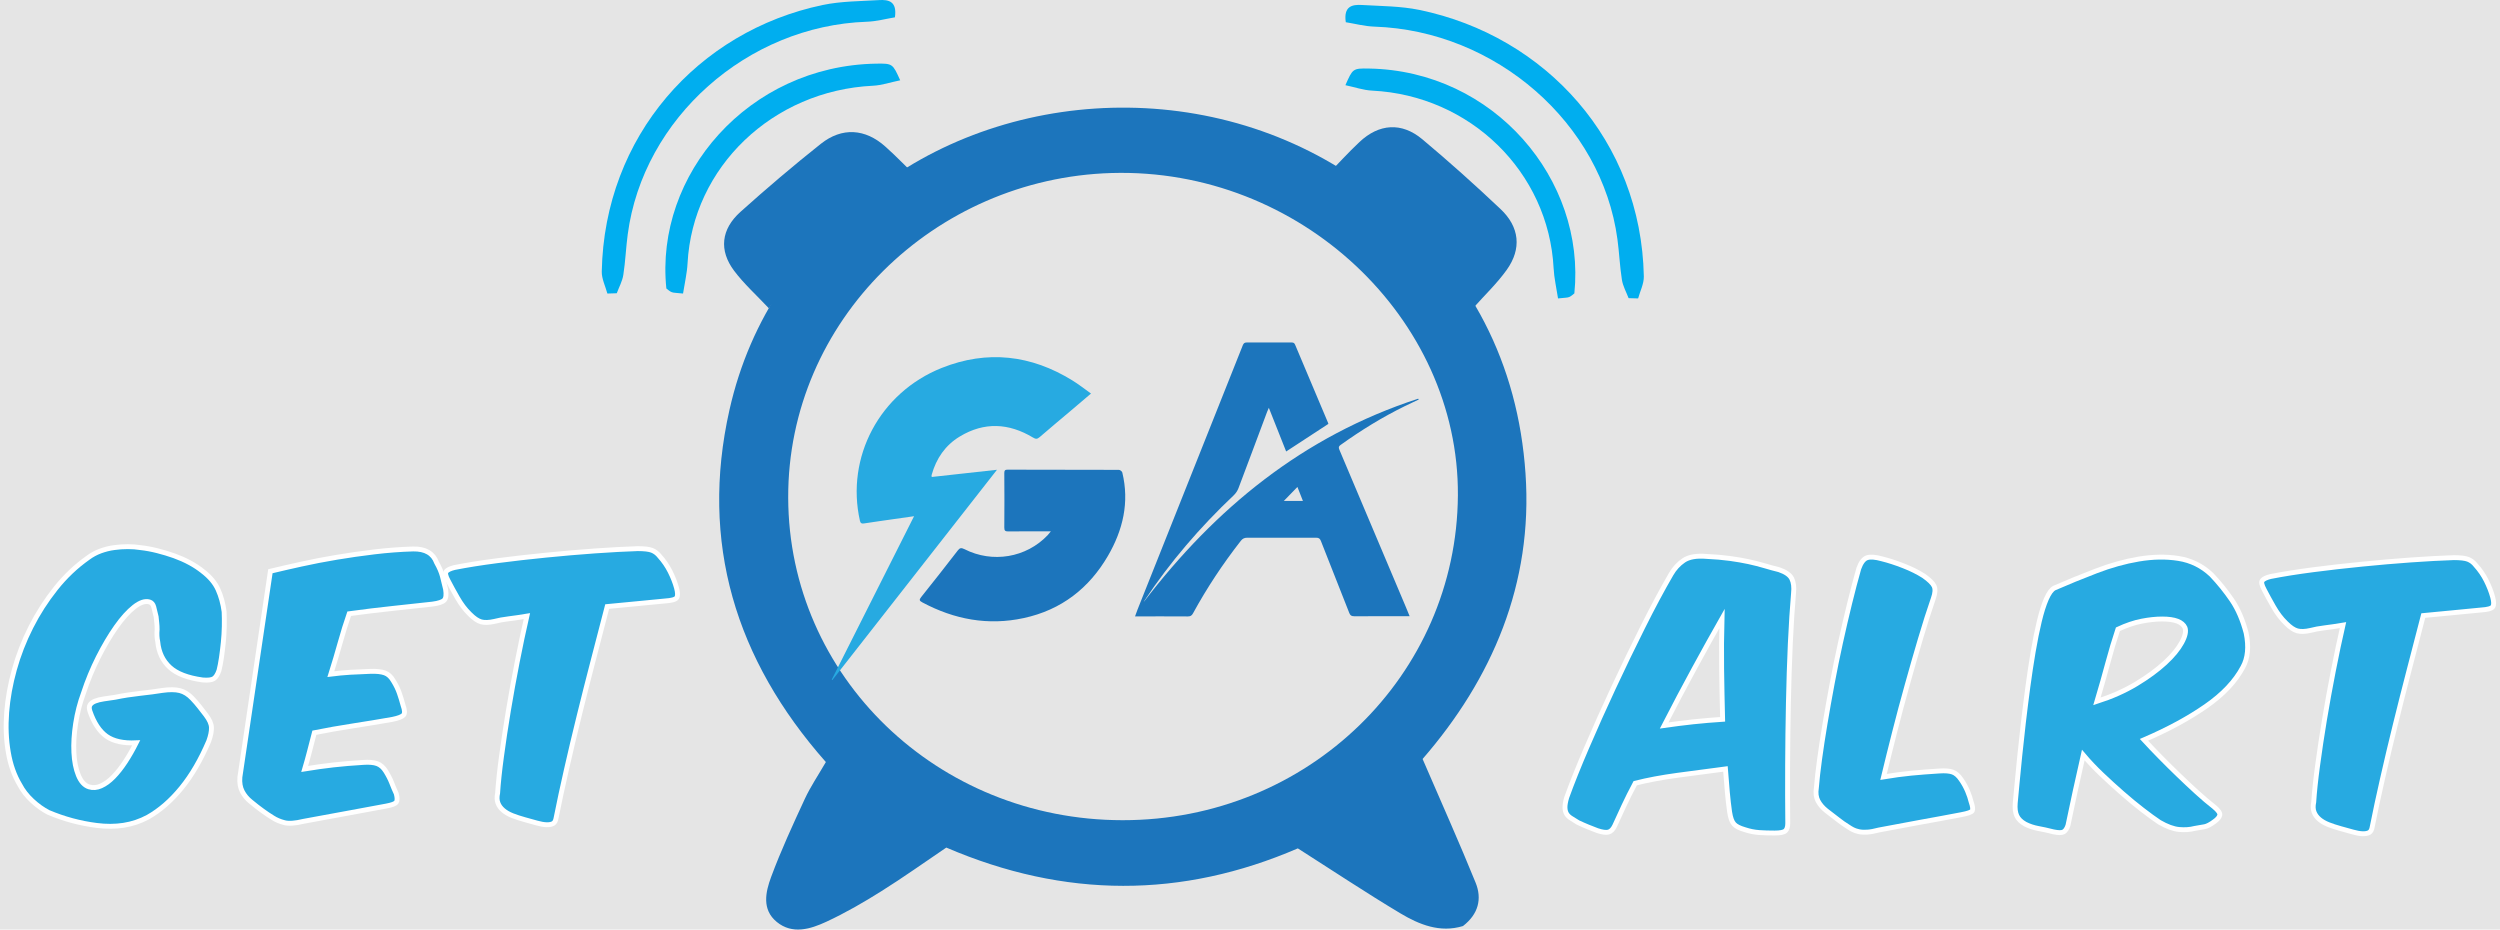 <svg width="511" height="190" viewBox="0 0 511 190" fill="none" xmlns="http://www.w3.org/2000/svg">
<rect width="511" height="190" fill="#E5E5E5"/>
<path id="Vector" d="M290.777 155.135C294.766 164.377 298.335 172.336 301.612 180.411C302.965 183.73 302.184 186.855 299.026 189.287C294.315 190.714 290.096 188.987 286.247 186.691C279.211 182.485 272.385 177.932 265.278 173.407C241.574 183.643 217.649 183.652 193.423 173.243C189.073 176.185 184.703 179.311 180.142 182.167C176.524 184.444 172.785 186.605 168.896 188.409C165.649 189.914 161.94 191.062 158.753 188.428C155.676 185.891 156.488 182.321 157.61 179.273C159.625 173.841 162.071 168.545 164.516 163.268C165.659 160.808 167.202 158.531 168.806 155.762C150.283 134.808 143.027 110.806 149.101 83.793C153.33 65 163.915 49.834 179.751 38.055C208.498 16.667 252.399 15.722 282.849 40.834C300.65 55.517 310.282 74.339 311.816 96.807C313.369 119.334 304.99 138.754 290.777 155.135ZM161.108 101.718C161.199 138.281 191.599 167.619 229.436 167.648C267.363 167.686 297.753 138.059 297.994 101.245C298.224 65.077 265.72 34.244 227.211 35.364C190.957 36.425 161.018 65.56 161.108 101.718Z" fill="#1C75BC"/>
<path id="Vector_2" d="M157.136 63C154.637 60.34 152.078 58.034 150.067 55.364C146.919 51.183 147.376 46.858 151.377 43.279C156.699 38.505 162.163 33.854 167.779 29.395C172.116 25.96 176.849 26.285 180.952 29.95C183.267 32.007 185.4 34.256 188 36.792C175.061 42.772 165.88 52.092 157.136 63Z" fill="#1C75BC"/>
<path id="Vector_3" d="M124.148 60C123.742 58.499 122.971 56.989 123.001 55.498C123.535 27.874 142.665 6.37 168.142 1.025C171.899 0.241 175.843 0.251 179.699 0.018C181.627 -0.098 183.397 0.26 182.922 3.543C181.133 3.833 179.165 4.375 177.178 4.443C152.769 5.276 131.454 24.175 128.31 47.888C127.944 50.637 127.835 53.426 127.41 56.175C127.212 57.473 126.53 58.693 126.066 59.942C125.433 59.961 124.79 59.981 124.148 60Z" fill="#00AEEF"/>
<path id="Vector_4" d="M139.614 60C138.177 59.844 137.702 59.873 137.297 59.717C136.882 59.561 136.548 59.22 136.204 58.967C133.796 35.706 152.983 13.449 179.082 13.01C182.472 12.952 182.472 13.03 184 16.413C182.047 16.812 180.256 17.436 178.434 17.524C157.931 18.509 141.578 34.165 140.535 53.829C140.434 55.818 139.959 57.777 139.614 60Z" fill="#00AEEF"/>
<path id="Vector_5" d="M301.093 63C303.529 60.267 306.024 57.897 307.985 55.144C311.054 50.848 310.609 46.404 306.707 42.727C301.518 37.821 296.191 33.043 290.715 28.461C286.487 24.931 281.873 25.266 277.872 29.031C275.614 31.145 273.535 33.456 271 36.061C283.615 42.216 292.567 51.792 301.093 63Z" fill="#1C75BC"/>
<path id="Vector_6" d="M334.833 61C335.245 59.499 336.029 57.989 335.999 56.498C335.456 28.874 316.007 7.37 290.106 2.025C286.286 1.241 282.276 1.251 278.356 1.018C276.396 0.902 274.597 1.26 275.079 4.543C276.898 4.833 278.899 5.375 280.919 5.443C305.735 6.276 327.405 25.175 330.602 48.887C330.974 51.637 331.084 54.426 331.516 57.175C331.717 58.473 332.411 59.693 332.883 60.942C333.527 60.961 334.18 60.981 334.833 61Z" fill="#00AEEF"/>
<path id="Vector_7" d="M318.461 61C319.868 60.844 320.334 60.873 320.73 60.717C321.136 60.561 321.463 60.22 321.8 59.967C324.159 36.706 305.371 14.449 279.816 14.01C276.496 13.952 276.496 14.03 275 17.413C276.912 17.812 278.666 18.436 280.45 18.524C300.526 19.509 316.538 35.165 317.559 54.829C317.658 56.808 318.124 58.777 318.461 61Z" fill="#00AEEF"/>
<path id="Vector_8" d="M223 80.441C221.585 81.643 220.289 82.759 218.973 83.865C216.81 85.692 214.637 87.5 212.504 89.347C211.995 89.789 211.676 89.76 211.128 89.424C206.204 86.471 201.19 86.202 196.196 89.212C193.186 91.02 191.371 93.742 190.444 97.021C190.415 97.117 190.405 97.213 190.395 97.319C190.395 97.358 190.424 97.387 190.474 97.492C194.81 97.012 199.166 96.531 203.782 96.021C192.458 110.485 181.304 124.738 170.14 139C170.09 138.971 170.05 138.952 170 138.923C175.582 127.834 181.164 116.756 186.836 105.513C185.281 105.734 183.895 105.927 182.51 106.129C180.536 106.417 178.553 106.686 176.589 106.994C176.081 107.071 175.881 106.927 175.771 106.456C172.841 93.482 179.779 80.278 192.478 75.21C201.798 71.488 210.789 72.546 219.252 77.796C220.518 78.576 221.694 79.508 223 80.441Z" fill="#27AAE1"/>
<path id="Vector_9" d="M214.798 108.604C211.764 108.604 208.923 108.585 206.092 108.624C205.443 108.633 205.28 108.45 205.28 107.841C205.311 104.11 205.311 100.379 205.28 96.648C205.28 96.126 205.473 96 205.97 96C213.55 96.01 221.129 96.01 228.708 96.039C228.942 96.039 229.348 96.348 229.398 96.58C230.87 102.65 229.551 108.324 226.446 113.65C222.631 120.184 216.999 124.66 209.258 126.332C201.963 127.917 195.063 126.612 188.569 123.152C187.94 122.813 187.808 122.63 188.295 122.031C190.812 118.889 193.297 115.719 195.753 112.539C196.169 111.997 196.463 111.91 197.113 112.239C202.845 115.168 209.765 113.998 214.138 109.397C214.331 109.184 214.503 108.962 214.798 108.604Z" fill="#1C75BC"/>
<path id="Vector_10" d="M271.488 86.664C268.642 88.528 265.796 90.381 262.89 92.284C261.734 89.362 260.568 86.441 259.351 83.355C259.19 83.743 259.079 83.966 258.989 84.199C257.038 89.401 255.107 94.613 253.137 99.805C252.935 100.329 252.584 100.853 252.171 101.242C245.273 107.764 239.159 114.887 233.941 122.739C233.88 122.826 233.83 122.923 233.79 123.03C248.36 103.969 266.299 89.168 289.879 81.491C289.92 81.549 289.96 81.608 290 81.656C289.065 82.103 288.11 82.539 287.184 82.996C282.549 85.266 278.195 87.955 274.022 90.944C273.529 91.294 273.62 91.585 273.801 92.002C278.295 102.62 282.78 113.237 287.265 123.855C287.546 124.515 287.818 125.185 288.13 125.951C287.778 125.951 287.536 125.951 287.305 125.951C283.796 125.951 280.296 125.942 276.787 125.961C276.224 125.961 275.983 125.777 275.792 125.292C273.871 120.381 271.91 115.479 269.99 110.568C269.788 110.054 269.537 109.908 268.994 109.908C264.318 109.928 259.643 109.928 254.967 109.908C254.373 109.908 253.991 110.073 253.629 110.539C249.959 115.237 246.681 120.177 243.845 125.379C243.594 125.835 243.322 126 242.79 126C239.24 125.971 235.68 125.99 232 125.99C232.201 125.447 232.352 124.991 232.533 124.544C239.702 106.55 246.872 88.557 254.032 70.563C254.203 70.146 254.404 70 254.866 70C257.883 70.019 260.91 70.01 263.926 70C264.298 70 264.55 70.049 264.71 70.437C266.963 75.814 269.235 81.171 271.508 86.548C271.498 86.596 271.488 86.645 271.488 86.664ZM265.193 99.534C264.198 100.562 263.293 101.484 262.408 102.397C263.645 102.397 264.942 102.397 266.319 102.397C265.937 101.436 265.585 100.543 265.193 99.534Z" fill="#1C75BC"/>
<g id="Group">
<path id="Vector_11" d="M43.702 138.709C43.282 138.988 42.533 139.075 41.433 138.988C38.364 138.564 36.125 137.706 34.705 136.395C33.285 135.084 32.456 133.359 32.246 131.199C32.156 130.775 32.106 130.37 32.086 129.965C32.066 129.561 32.076 129.136 32.116 128.664C32.116 128.201 32.096 127.758 32.046 127.334C32.006 126.91 31.956 126.485 31.916 126.071C31.736 125.271 31.576 124.596 31.426 124.046C31.276 123.497 30.976 123.16 30.536 123.034C29.657 122.784 28.617 123.131 27.417 124.075C26.218 125.02 24.988 126.389 23.738 128.163C22.489 129.936 21.279 131.99 20.089 134.332C18.91 136.675 17.9 139.114 17.07 141.649C16.32 143.673 15.791 145.756 15.461 147.886C15.131 150.017 15.011 151.993 15.101 153.805C15.191 155.617 15.491 157.169 16.02 158.461C16.55 159.753 17.27 160.544 18.19 160.833C18.98 161.083 19.799 161.025 20.649 160.64C21.499 160.264 22.349 159.647 23.178 158.799C24.008 157.95 24.818 156.928 25.608 155.723C26.398 154.518 27.137 153.227 27.837 151.829C25.208 151.954 23.188 151.511 21.759 150.499C20.339 149.486 19.21 147.78 18.38 145.37C18.2 144.821 18.21 144.387 18.41 144.069C18.61 143.751 18.95 143.5 19.43 143.307C19.909 143.114 20.499 142.97 21.199 142.864C21.899 142.758 22.689 142.642 23.558 142.517C25.178 142.179 26.867 141.919 28.617 141.726C30.366 141.533 31.876 141.341 33.145 141.129C34.635 140.916 35.835 140.926 36.755 141.157C37.674 141.389 38.524 141.929 39.314 142.767C39.844 143.317 40.333 143.886 40.793 144.474C41.253 145.062 41.683 145.611 42.073 146.122C42.813 147.096 43.203 147.963 43.223 148.715C43.243 149.477 43.063 150.402 42.663 151.501C41.043 155.299 39.184 158.49 37.084 161.064C34.985 163.638 32.706 165.624 30.256 167.012C28.677 167.86 27.017 168.419 25.268 168.689C23.518 168.959 21.679 168.969 19.749 168.718C16.38 168.294 13.091 167.407 9.902 166.058C8.763 165.47 7.653 164.679 6.583 163.686C5.514 162.693 4.664 161.604 4.054 160.428C2.914 158.529 2.125 156.302 1.695 153.747C1.255 151.193 1.145 148.484 1.365 145.611C1.585 142.738 2.115 139.817 2.944 136.839C3.774 133.86 4.904 130.968 6.323 128.163C7.743 125.357 9.432 122.726 11.382 120.277C13.331 117.829 15.531 115.737 17.98 114.011C18.77 113.423 19.619 112.96 20.539 112.623C21.459 112.286 22.389 112.054 23.328 111.929C24.268 111.804 25.198 111.736 26.118 111.736C27.037 111.736 27.887 111.804 28.677 111.929C29.817 112.054 30.976 112.266 32.156 112.565C33.336 112.864 34.485 113.211 35.605 113.606C36.724 114.011 37.774 114.474 38.754 115.004C39.744 115.534 40.623 116.113 41.413 116.749C42.903 117.886 43.952 119.13 44.562 120.489C45.172 121.839 45.592 123.362 45.812 125.049C45.852 125.936 45.862 126.929 45.842 128.028C45.822 129.127 45.752 130.226 45.642 131.325C45.532 132.424 45.402 133.474 45.252 134.496C45.102 135.508 44.932 136.357 44.762 137.032C44.472 137.88 44.112 138.439 43.702 138.709Z" fill="#27AAE1" stroke="white" stroke-miterlimit="10"/>
<path id="Vector_12" d="M61.557 115.313C63.856 114.802 66.266 114.339 68.785 113.915C71.304 113.491 73.884 113.124 76.533 112.806C79.182 112.488 81.821 112.286 84.451 112.209C86.95 112.17 88.539 113.095 89.239 114.994C89.809 116.007 90.199 116.922 90.419 117.752C90.639 118.571 90.859 119.477 91.079 120.441C91.249 121.54 91.168 122.282 90.819 122.658C90.469 123.034 89.659 123.314 88.389 123.478C85.76 123.777 83.051 124.066 80.242 124.365C77.442 124.663 74.483 125.02 71.374 125.444C70.715 127.343 70.105 129.32 69.535 131.363C68.965 133.407 68.325 135.557 67.625 137.793C68.935 137.629 70.255 137.494 71.564 137.417C72.874 137.34 74.273 137.273 75.763 137.224C76.993 137.186 77.952 137.292 78.652 137.542C79.352 137.793 79.942 138.343 80.422 139.191C80.951 140.039 81.351 140.868 81.631 141.688C81.911 142.507 82.171 143.346 82.391 144.184C82.741 145.158 82.771 145.814 82.491 146.151C82.201 146.488 81.451 146.787 80.222 147.038C77.593 147.501 74.913 147.944 72.174 148.368C69.435 148.792 66.796 149.255 64.256 149.766C63.907 151.116 63.577 152.398 63.267 153.593C62.957 154.798 62.627 155.993 62.277 157.17C64.336 156.832 66.296 156.562 68.155 156.35C70.015 156.138 72.044 155.974 74.234 155.839C75.463 155.752 76.413 155.839 77.093 156.09C77.772 156.34 78.352 156.851 78.832 157.613C79.362 158.461 79.762 159.252 80.052 159.984C80.332 160.727 80.652 161.469 81.001 162.231C81.222 163.079 81.222 163.657 81.001 163.975C80.782 164.293 80.082 164.554 78.902 164.766C76.103 165.277 73.254 165.797 70.365 166.347C67.475 166.896 64.716 167.398 62.087 167.87C60.337 168.294 59.008 168.39 58.118 168.149C57.218 167.918 56.449 167.59 55.789 167.166C55.039 166.703 54.329 166.231 53.66 165.739C52.98 165.257 52.18 164.631 51.26 163.869C50.52 163.281 49.941 162.587 49.521 161.777C49.101 160.977 48.941 160.004 49.031 158.866L55.269 116.759C57.169 116.306 59.258 115.814 61.557 115.313Z" fill="#27AAE1" stroke="white" stroke-miterlimit="10"/>
<path id="Vector_13" d="M130.347 123.381C128.338 123.574 126.248 123.777 124.109 123.979C123.189 127.527 122.239 131.199 121.25 134.998C120.26 138.796 119.31 142.565 118.391 146.296C117.471 150.036 116.601 153.67 115.801 157.218C114.992 160.765 114.282 164.081 113.672 167.157C113.582 167.745 113.372 168.14 113.052 168.323C112.732 168.506 112.272 168.593 111.703 168.574C111.133 168.554 110.473 168.439 109.733 168.227C108.983 168.015 108.154 167.783 107.234 167.533C106.314 167.282 105.484 167.002 104.735 166.713C103.985 166.414 103.365 166.058 102.865 165.633C102.365 165.209 101.995 164.718 101.785 164.149C101.565 163.58 101.545 162.896 101.715 162.096C101.845 160.071 102.105 157.574 102.505 154.625C102.905 151.675 103.365 148.542 103.915 145.254C104.465 141.958 105.064 138.641 105.724 135.277C106.384 131.913 107.034 128.809 107.694 125.936C106.424 126.148 105.194 126.331 104.015 126.476C102.835 126.62 101.845 126.804 101.056 127.016C99.966 127.266 99.066 127.295 98.366 127.112C97.667 126.919 96.877 126.389 96.007 125.502C95.087 124.615 94.248 123.497 93.478 122.147C92.708 120.798 92.088 119.66 91.608 118.725C91.079 117.752 90.949 117.115 91.219 116.797C91.478 116.479 92.028 116.219 92.858 116.007C95.437 115.496 98.366 115.033 101.625 114.609C104.885 114.185 108.214 113.809 111.603 113.471C114.992 113.134 118.321 112.845 121.58 112.613C124.839 112.382 127.758 112.228 130.347 112.141C131.707 112.141 132.676 112.257 133.266 112.488C133.856 112.719 134.376 113.115 134.806 113.664C135.686 114.638 136.405 115.689 136.975 116.826C137.545 117.964 137.985 119.082 138.285 120.181C138.545 121.154 138.555 121.82 138.315 122.176C138.075 122.533 137.275 122.755 135.915 122.841C134.226 123.015 132.356 123.198 130.347 123.381Z" fill="#27AAE1" stroke="white" stroke-miterlimit="10"/>
</g>
<g id="Group_2">
<path id="Vector_14" d="M342.875 158.471C339.616 158.914 336.737 159.454 334.237 160.09C333.358 161.739 332.598 163.262 331.938 164.679C331.278 166.096 330.648 167.475 330.029 168.824C329.679 169.538 329.249 169.962 328.749 170.087C328.249 170.212 327.489 170.106 326.48 169.769C325.91 169.557 325.29 169.316 324.61 169.036C323.93 168.757 323.241 168.458 322.541 168.121C322.011 167.783 321.551 167.494 321.161 167.263C320.771 167.031 320.461 166.742 320.242 166.405C320.022 166.067 319.902 165.633 319.882 165.103C319.862 164.573 319.982 163.869 320.242 162.982C321.291 160.071 322.661 156.649 324.35 152.725C326.03 148.802 327.849 144.744 329.799 140.569C331.748 136.395 333.738 132.26 335.777 128.192C337.816 124.114 339.746 120.499 341.585 117.337C342.245 116.199 343.095 115.264 344.145 114.551C345.194 113.838 346.744 113.558 348.803 113.732C350.603 113.818 352.192 113.953 353.602 114.146C355.001 114.339 356.281 114.561 357.441 114.811C358.6 115.062 359.67 115.341 360.66 115.631C361.639 115.93 362.639 116.199 363.649 116.45C365.008 116.913 365.868 117.53 366.238 118.282C366.608 119.043 366.728 120.036 366.598 121.26C366.338 124.259 366.118 127.7 365.938 131.585C365.768 135.47 365.628 139.519 365.548 143.741C365.458 147.963 365.408 152.195 365.388 156.437C365.368 160.678 365.378 164.612 365.418 168.246C365.418 169.007 365.258 169.528 364.928 169.827C364.599 170.126 363.869 170.27 362.729 170.27C361.589 170.27 360.54 170.241 359.58 170.174C358.62 170.106 357.631 169.914 356.621 169.576C355.571 169.277 354.831 168.901 354.422 168.439C354.002 167.976 353.712 167.157 353.532 165.971C353.362 164.747 353.202 163.407 353.072 161.951C352.942 160.495 352.812 158.905 352.682 157.169C349.413 157.594 346.134 158.027 342.875 158.471ZM346.094 147.539C348.083 147.327 350.093 147.163 352.102 147.028C352.012 143.567 351.952 140.116 351.902 136.675C351.862 133.233 351.882 129.83 351.972 126.447C350.223 129.532 348.323 132.935 346.294 136.675C344.254 140.415 342.215 144.281 340.156 148.291C342.125 148.011 344.105 147.751 346.094 147.539Z" fill="#27AAE1" stroke="white" stroke-miterlimit="10"/>
<path id="Vector_15" d="M392.39 168.093C389.481 168.623 386.712 169.134 384.083 169.645C383.123 169.896 382.313 170.05 381.654 170.088C380.994 170.127 380.424 170.098 379.944 169.992C379.464 169.886 379.054 169.751 378.724 169.577C378.395 169.404 378.075 169.221 377.775 169.009C377.025 168.546 376.355 168.074 375.735 167.582C375.125 167.1 374.316 166.473 373.306 165.712C372.566 165.124 371.996 164.459 371.597 163.716C371.207 162.974 371.097 162.078 371.267 161.027C371.397 159.378 371.617 157.431 371.926 155.166C372.236 152.91 372.606 150.471 373.046 147.849C373.486 145.236 373.966 142.518 374.496 139.713C375.026 136.907 375.585 134.112 376.205 131.326C376.815 128.54 377.445 125.86 378.075 123.286C378.704 120.712 379.334 118.35 379.944 116.191C380.384 114.967 380.944 114.234 381.614 114.003C382.293 113.771 383.313 113.849 384.663 114.225C386.022 114.562 387.482 115.034 389.061 115.651C390.641 116.268 392.02 116.953 393.2 117.705C394.34 118.505 395.05 119.199 395.33 119.796C395.609 120.385 395.559 121.233 395.17 122.332C394.29 124.867 393.41 127.653 392.51 130.69C391.611 133.726 390.711 136.85 389.821 140.06C388.921 143.27 388.072 146.47 387.262 149.652C386.452 152.842 385.692 155.889 384.993 158.8C387.002 158.463 388.891 158.212 390.641 158.038C392.39 157.875 394.3 157.72 396.349 157.595C397.579 157.508 398.509 157.585 399.138 157.817C399.768 158.048 400.348 158.569 400.878 159.369C401.408 160.13 401.828 160.901 402.158 161.682C402.487 162.463 402.737 163.215 402.907 163.928C403.217 164.815 403.287 165.403 403.137 165.702C402.987 166.001 402.228 166.271 400.868 166.522C398.139 167.052 395.3 167.563 392.39 168.093Z" fill="#27AAE1" stroke="white" stroke-miterlimit="10"/>
<path id="Vector_16" d="M424.171 161.731C423.671 164.092 423.171 166.416 422.692 168.7C422.472 169.375 422.172 169.819 421.802 170.031C421.432 170.243 420.742 170.243 419.732 170.031C418.553 169.732 417.503 169.5 416.583 169.337C415.664 169.163 414.784 168.874 413.954 168.45C413.124 167.987 412.554 167.428 412.245 166.772C411.935 166.117 411.825 165.24 411.915 164.141C412.005 163.254 412.125 161.972 412.275 160.275C412.425 158.588 412.614 156.679 412.834 154.549C413.054 152.418 413.304 150.124 413.584 147.675C413.874 145.227 414.174 142.778 414.504 140.33C414.834 137.881 415.194 135.51 415.584 133.206C415.974 130.902 416.393 128.839 416.833 126.998C417.273 125.166 417.753 123.643 418.273 122.438C418.803 121.233 419.343 120.491 419.912 120.192C422.622 119.006 425.461 117.849 428.42 116.712C431.379 115.574 434.288 114.755 437.157 114.273C440.026 113.791 442.736 113.743 445.295 114.147C447.854 114.552 450.104 115.661 452.023 117.473C453.552 119.083 454.942 120.799 456.192 122.631C457.441 124.462 458.411 126.718 459.111 129.379C459.681 132.203 459.461 134.526 458.451 136.348C456.921 139.26 454.392 141.94 450.863 144.388C447.334 146.837 443.126 149.121 438.227 151.223C439.237 152.322 440.336 153.479 441.546 154.703C442.746 155.927 443.985 157.152 445.255 158.376C446.525 159.6 447.784 160.786 449.034 161.923C450.283 163.061 451.453 164.054 452.543 164.902C453.422 165.625 453.812 166.194 453.722 166.608C453.632 167.033 453.263 167.476 452.603 167.939C451.813 168.527 451.143 168.883 450.603 168.98C450.054 169.086 449.384 169.202 448.604 169.327C447.644 169.578 446.575 169.655 445.415 169.549C444.255 169.443 442.906 168.951 441.376 168.064C440.366 167.389 439.207 166.541 437.897 165.529C436.587 164.517 435.228 163.398 433.828 162.174C432.429 160.95 431.029 159.677 429.629 158.347C428.23 157.017 426.96 155.677 425.821 154.327C425.231 156.891 424.681 159.369 424.171 161.731ZM430.839 135.51C430.179 137.958 429.44 140.571 428.61 143.366C431.629 142.393 434.308 141.207 436.657 139.79C438.997 138.373 440.956 136.936 442.536 135.481C444.115 134.025 445.245 132.637 445.955 131.336C446.665 130.034 446.874 129.012 446.614 128.299C446.085 127.113 444.535 126.525 441.956 126.525C440.686 126.525 439.287 126.67 437.757 126.969C436.228 127.268 434.608 127.817 432.899 128.617C432.179 130.767 431.499 133.061 430.839 135.51Z" fill="#27AAE1" stroke="white" stroke-miterlimit="10"/>
<path id="Vector_17" d="M501.558 125.222C499.549 125.415 497.46 125.618 495.32 125.82C494.401 129.368 493.451 133.041 492.461 136.839C491.471 140.637 490.522 144.406 489.602 148.137C488.682 151.877 487.813 155.511 487.013 159.059C486.203 162.606 485.493 165.923 484.883 168.998C484.793 169.586 484.583 169.981 484.264 170.164C483.944 170.347 483.484 170.434 482.914 170.415C482.344 170.396 481.684 170.28 480.945 170.068C480.195 169.856 479.365 169.624 478.445 169.374C477.526 169.123 476.696 168.844 475.946 168.554C475.196 168.255 474.576 167.899 474.077 167.475C473.577 167.05 473.207 166.559 472.997 165.99C472.777 165.421 472.757 164.737 472.927 163.937C473.057 161.912 473.317 159.416 473.717 156.466C474.117 153.516 474.576 150.383 475.126 147.096C475.676 143.799 476.276 140.483 476.936 137.118C477.595 133.754 478.245 130.65 478.905 127.777C477.636 127.989 476.406 128.172 475.226 128.317C474.046 128.462 473.057 128.645 472.267 128.857C471.177 129.107 470.278 129.136 469.578 128.953C468.878 128.76 468.088 128.23 467.219 127.343C466.299 126.456 465.459 125.338 464.689 123.989C463.919 122.639 463.3 121.501 462.82 120.566C462.29 119.593 462.16 118.956 462.43 118.638C462.69 118.32 463.24 118.06 464.069 117.848C466.649 117.337 469.578 116.874 472.837 116.45C476.096 116.026 479.425 115.65 482.814 115.313C486.203 114.975 489.532 114.686 492.791 114.455C496.05 114.223 498.969 114.069 501.558 113.982C502.918 113.982 503.888 114.098 504.478 114.329C505.067 114.561 505.587 114.956 506.017 115.505C506.897 116.479 507.617 117.53 508.187 118.667C508.756 119.805 509.196 120.923 509.496 122.022C509.756 122.996 509.766 123.661 509.526 124.017C509.286 124.374 508.486 124.596 507.127 124.683C505.437 124.856 503.578 125.03 501.558 125.222Z" fill="#27AAE1" stroke="white" stroke-miterlimit="10"/>
</g>
<path id="Vector_18" d="M231 127L233 124L231 127Z" fill="#27AAE1"/>
</svg>

